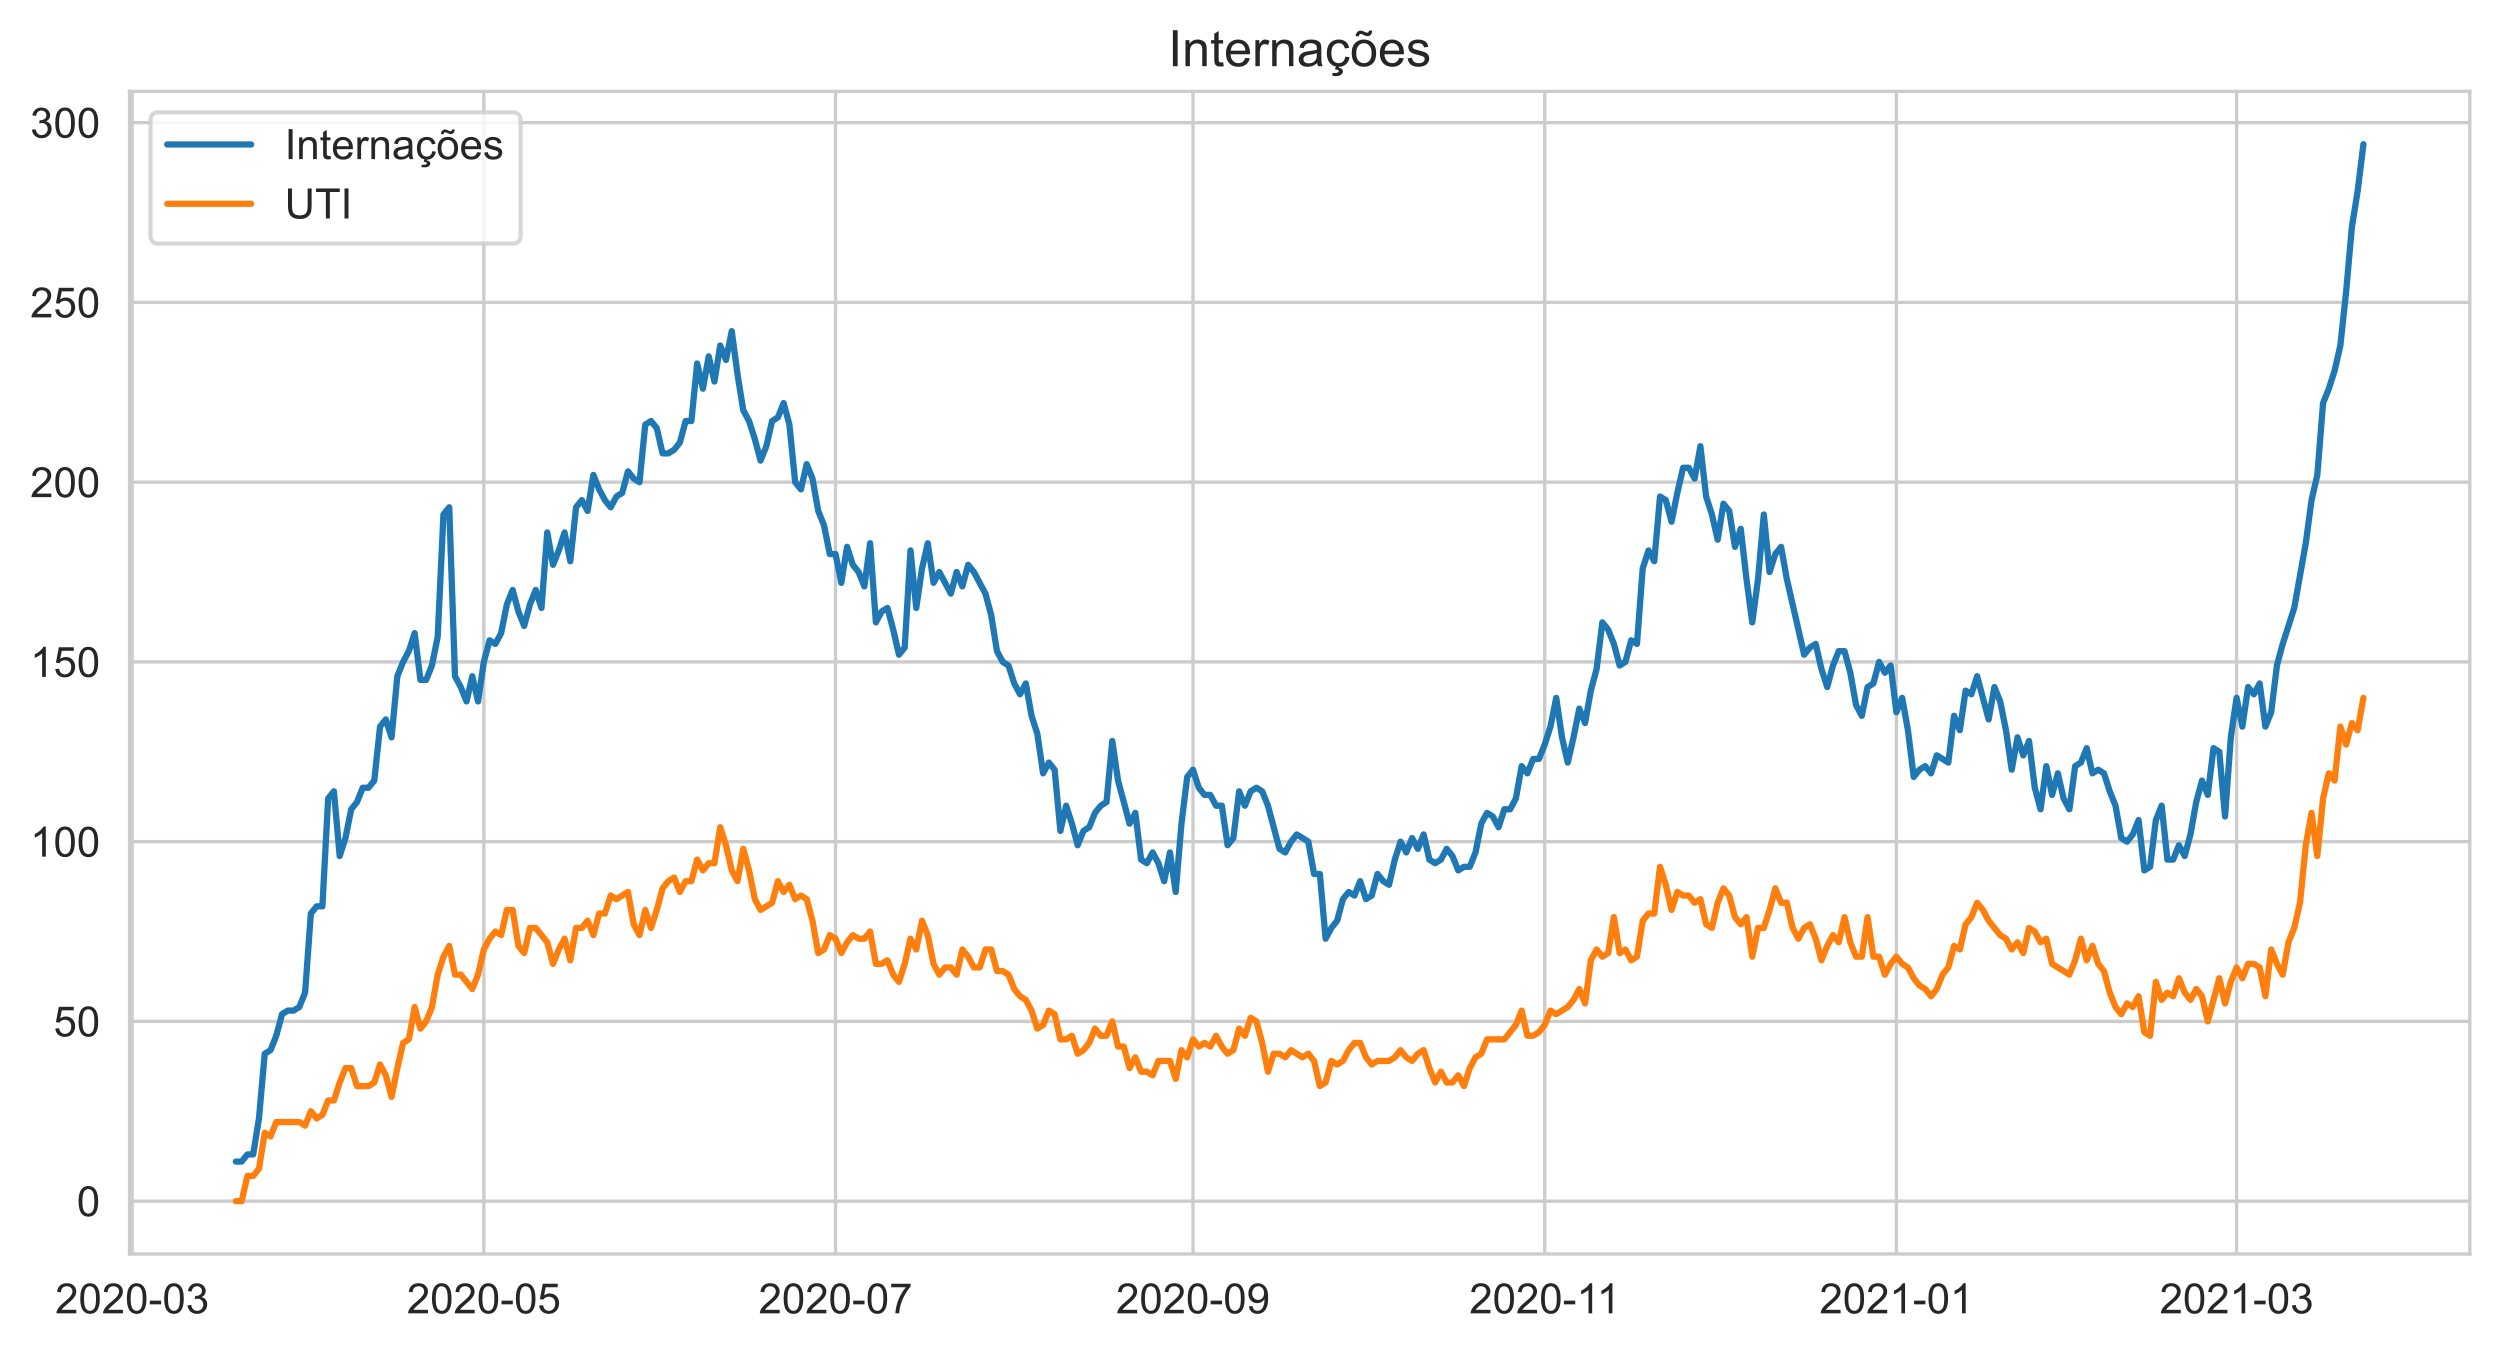 <?xml version="1.0" encoding="utf-8" standalone="no"?>
<!DOCTYPE svg PUBLIC "-//W3C//DTD SVG 1.1//EN"
  "http://www.w3.org/Graphics/SVG/1.1/DTD/svg11.dtd">
<!-- Created with matplotlib (https://matplotlib.org/) -->
<svg height="322.335pt" version="1.1" viewBox="0 0 596.083 322.335" width="596.083pt" xmlns="http://www.w3.org/2000/svg" xmlns:xlink="http://www.w3.org/1999/xlink">
 <defs>
  <style type="text/css">*{stroke-linecap:butt;stroke-linejoin:round;}</style>
 </defs>
 <g id="figure_1">
  <g id="patch_1">
   <path d="M 0 322.335 
L 596.083 322.335 
L 596.083 0 
L 0 0 
z
" style="fill:#ffffff;"/>
  </g>
  <g id="axes_1">
   <g id="patch_2">
    <path d="M 30.883 298.989 
L 588.883 298.989 
L 588.883 21.789 
L 30.883 21.789 
z
" style="fill:#ffffff;"/>
   </g>
   <g id="matplotlib.axis_1">
    <g id="xtick_1">
     <g id="line2d_1">
      <path clip-path="url(#pfb867d551b)" d="M 31.501 298.989 
L 31.501 21.789 
" style="fill:none;stroke:#cccccc;stroke-linecap:round;stroke-width:0.8;"/>
     </g>
     <g id="text_1">
      <!-- 2020-03 -->
      <g style="fill:#262626;" transform="translate(13.154 313.147)scale(0.1 -0.1)">
       <defs>
        <path d="M 50.344 8.453 
L 50.344 0 
L 3.031 0 
Q 2.938 3.172 4.047 6.109 
Q 5.859 10.938 9.828 15.625 
Q 13.812 20.312 21.344 26.469 
Q 33.016 36.031 37.109 41.625 
Q 41.219 47.219 41.219 52.203 
Q 41.219 57.422 37.469 61 
Q 33.734 64.594 27.734 64.594 
Q 21.391 64.594 17.578 60.781 
Q 13.766 56.984 13.719 50.25 
L 4.688 51.172 
Q 5.609 61.281 11.656 66.578 
Q 17.719 71.875 27.938 71.875 
Q 38.234 71.875 44.234 66.156 
Q 50.25 60.453 50.25 52 
Q 50.25 47.703 48.484 43.547 
Q 46.734 39.406 42.656 34.812 
Q 38.578 30.219 29.109 22.219 
Q 21.188 15.578 18.938 13.203 
Q 16.703 10.844 15.234 8.453 
z
" id="ArialMT-50"/>
        <path d="M 4.156 35.297 
Q 4.156 48 6.766 55.734 
Q 9.375 63.484 14.516 67.672 
Q 19.672 71.875 27.484 71.875 
Q 33.25 71.875 37.594 69.547 
Q 41.938 67.234 44.766 62.859 
Q 47.609 58.5 49.219 52.219 
Q 50.828 45.953 50.828 35.297 
Q 50.828 22.703 48.234 14.969 
Q 45.656 7.234 40.5 3 
Q 35.359 -1.219 27.484 -1.219 
Q 17.141 -1.219 11.234 6.203 
Q 4.156 15.141 4.156 35.297 
z
M 13.188 35.297 
Q 13.188 17.672 17.312 11.828 
Q 21.438 6 27.484 6 
Q 33.547 6 37.672 11.859 
Q 41.797 17.719 41.797 35.297 
Q 41.797 52.984 37.672 58.781 
Q 33.547 64.594 27.391 64.594 
Q 21.344 64.594 17.719 59.469 
Q 13.188 52.938 13.188 35.297 
z
" id="ArialMT-48"/>
        <path d="M 3.172 21.484 
L 3.172 30.328 
L 30.172 30.328 
L 30.172 21.484 
z
" id="ArialMT-45"/>
        <path d="M 4.203 18.891 
L 12.984 20.062 
Q 14.5 12.594 18.141 9.297 
Q 21.781 6 27 6 
Q 33.203 6 37.469 10.297 
Q 41.75 14.594 41.75 20.953 
Q 41.75 27 37.797 30.922 
Q 33.844 34.859 27.734 34.859 
Q 25.25 34.859 21.531 33.891 
L 22.516 41.609 
Q 23.391 41.5 23.922 41.5 
Q 29.547 41.5 34.031 44.422 
Q 38.531 47.359 38.531 53.469 
Q 38.531 58.297 35.25 61.469 
Q 31.984 64.656 26.812 64.656 
Q 21.688 64.656 18.266 61.422 
Q 14.844 58.203 13.875 51.766 
L 5.078 53.328 
Q 6.688 62.156 12.391 67.016 
Q 18.109 71.875 26.609 71.875 
Q 32.469 71.875 37.391 69.359 
Q 42.328 66.844 44.938 62.5 
Q 47.562 58.156 47.562 53.266 
Q 47.562 48.641 45.062 44.828 
Q 42.578 41.016 37.703 38.766 
Q 44.047 37.312 47.562 32.688 
Q 51.078 28.078 51.078 21.141 
Q 51.078 11.766 44.234 5.25 
Q 37.406 -1.266 26.953 -1.266 
Q 17.531 -1.266 11.297 4.344 
Q 5.078 9.969 4.203 18.891 
z
" id="ArialMT-51"/>
       </defs>
       <use xlink:href="#ArialMT-50"/>
       <use x="55.615" xlink:href="#ArialMT-48"/>
       <use x="111.23" xlink:href="#ArialMT-50"/>
       <use x="166.846" xlink:href="#ArialMT-48"/>
       <use x="222.461" xlink:href="#ArialMT-45"/>
       <use x="255.762" xlink:href="#ArialMT-48"/>
       <use x="311.377" xlink:href="#ArialMT-51"/>
      </g>
     </g>
    </g>
    <g id="xtick_2">
     <g id="line2d_2">
      <path clip-path="url(#pfb867d551b)" d="M 115.36 298.989 
L 115.36 21.789 
" style="fill:none;stroke:#cccccc;stroke-linecap:round;stroke-width:0.8;"/>
     </g>
     <g id="text_2">
      <!-- 2020-05 -->
      <g style="fill:#262626;" transform="translate(97.012 313.147)scale(0.1 -0.1)">
       <defs>
        <path d="M 4.156 18.75 
L 13.375 19.531 
Q 14.406 12.797 18.141 9.391 
Q 21.875 6 27.156 6 
Q 33.5 6 37.891 10.781 
Q 42.281 15.578 42.281 23.484 
Q 42.281 31 38.062 35.344 
Q 33.844 39.703 27 39.703 
Q 22.75 39.703 19.328 37.766 
Q 15.922 35.844 13.969 32.766 
L 5.719 33.844 
L 12.641 70.609 
L 48.25 70.609 
L 48.25 62.203 
L 19.672 62.203 
L 15.828 42.969 
Q 22.266 47.469 29.344 47.469 
Q 38.719 47.469 45.156 40.969 
Q 51.609 34.469 51.609 24.266 
Q 51.609 14.547 45.953 7.469 
Q 39.062 -1.219 27.156 -1.219 
Q 17.391 -1.219 11.203 4.25 
Q 5.031 9.719 4.156 18.75 
z
" id="ArialMT-53"/>
       </defs>
       <use xlink:href="#ArialMT-50"/>
       <use x="55.615" xlink:href="#ArialMT-48"/>
       <use x="111.23" xlink:href="#ArialMT-50"/>
       <use x="166.846" xlink:href="#ArialMT-48"/>
       <use x="222.461" xlink:href="#ArialMT-45"/>
       <use x="255.762" xlink:href="#ArialMT-48"/>
       <use x="311.377" xlink:href="#ArialMT-53"/>
      </g>
     </g>
    </g>
    <g id="xtick_3">
     <g id="line2d_3">
      <path clip-path="url(#pfb867d551b)" d="M 199.218 298.989 
L 199.218 21.789 
" style="fill:none;stroke:#cccccc;stroke-linecap:round;stroke-width:0.8;"/>
     </g>
     <g id="text_3">
      <!-- 2020-07 -->
      <g style="fill:#262626;" transform="translate(180.87 313.147)scale(0.1 -0.1)">
       <defs>
        <path d="M 4.734 62.203 
L 4.734 70.656 
L 51.078 70.656 
L 51.078 63.812 
Q 44.234 56.547 37.516 44.484 
Q 30.812 32.422 27.156 19.672 
Q 24.516 10.688 23.781 0 
L 14.75 0 
Q 14.891 8.453 18.062 20.406 
Q 21.234 32.375 27.172 43.484 
Q 33.109 54.594 39.797 62.203 
z
" id="ArialMT-55"/>
       </defs>
       <use xlink:href="#ArialMT-50"/>
       <use x="55.615" xlink:href="#ArialMT-48"/>
       <use x="111.23" xlink:href="#ArialMT-50"/>
       <use x="166.846" xlink:href="#ArialMT-48"/>
       <use x="222.461" xlink:href="#ArialMT-45"/>
       <use x="255.762" xlink:href="#ArialMT-48"/>
       <use x="311.377" xlink:href="#ArialMT-55"/>
      </g>
     </g>
    </g>
    <g id="xtick_4">
     <g id="line2d_4">
      <path clip-path="url(#pfb867d551b)" d="M 284.45 298.989 
L 284.45 21.789 
" style="fill:none;stroke:#cccccc;stroke-linecap:round;stroke-width:0.8;"/>
     </g>
     <g id="text_4">
      <!-- 2020-09 -->
      <g style="fill:#262626;" transform="translate(266.103 313.147)scale(0.1 -0.1)">
       <defs>
        <path d="M 5.469 16.547 
L 13.922 17.328 
Q 14.984 11.375 18.016 8.688 
Q 21.047 6 25.781 6 
Q 29.828 6 32.875 7.859 
Q 35.938 9.719 37.891 12.812 
Q 39.844 15.922 41.156 21.188 
Q 42.484 26.469 42.484 31.938 
Q 42.484 32.516 42.438 33.688 
Q 39.797 29.5 35.234 26.875 
Q 30.672 24.266 25.344 24.266 
Q 16.453 24.266 10.297 30.703 
Q 4.156 37.156 4.156 47.703 
Q 4.156 58.594 10.578 65.234 
Q 17 71.875 26.656 71.875 
Q 33.641 71.875 39.422 68.109 
Q 45.219 64.359 48.219 57.391 
Q 51.219 50.438 51.219 37.25 
Q 51.219 23.531 48.234 15.406 
Q 45.266 7.281 39.375 3.031 
Q 33.5 -1.219 25.594 -1.219 
Q 17.188 -1.219 11.859 3.438 
Q 6.547 8.109 5.469 16.547 
z
M 41.453 48.141 
Q 41.453 55.719 37.422 60.156 
Q 33.406 64.594 27.734 64.594 
Q 21.875 64.594 17.531 59.812 
Q 13.188 55.031 13.188 47.406 
Q 13.188 40.578 17.312 36.297 
Q 21.438 32.031 27.484 32.031 
Q 33.594 32.031 37.516 36.297 
Q 41.453 40.578 41.453 48.141 
z
" id="ArialMT-57"/>
       </defs>
       <use xlink:href="#ArialMT-50"/>
       <use x="55.615" xlink:href="#ArialMT-48"/>
       <use x="111.23" xlink:href="#ArialMT-50"/>
       <use x="166.846" xlink:href="#ArialMT-48"/>
       <use x="222.461" xlink:href="#ArialMT-45"/>
       <use x="255.762" xlink:href="#ArialMT-48"/>
       <use x="311.377" xlink:href="#ArialMT-57"/>
      </g>
     </g>
    </g>
    <g id="xtick_5">
     <g id="line2d_5">
      <path clip-path="url(#pfb867d551b)" d="M 368.309 298.989 
L 368.309 21.789 
" style="fill:none;stroke:#cccccc;stroke-linecap:round;stroke-width:0.8;"/>
     </g>
     <g id="text_5">
      <!-- 2020-11 -->
      <g style="fill:#262626;" transform="translate(350.33 313.147)scale(0.1 -0.1)">
       <defs>
        <path d="M 37.25 0 
L 28.469 0 
L 28.469 56 
Q 25.297 52.984 20.141 49.953 
Q 14.984 46.922 10.891 45.406 
L 10.891 53.906 
Q 18.266 57.375 23.781 62.297 
Q 29.297 67.234 31.594 71.875 
L 37.25 71.875 
z
" id="ArialMT-49"/>
       </defs>
       <use xlink:href="#ArialMT-50"/>
       <use x="55.615" xlink:href="#ArialMT-48"/>
       <use x="111.23" xlink:href="#ArialMT-50"/>
       <use x="166.846" xlink:href="#ArialMT-48"/>
       <use x="222.461" xlink:href="#ArialMT-45"/>
       <use x="255.762" xlink:href="#ArialMT-49"/>
       <use x="304.002" xlink:href="#ArialMT-49"/>
      </g>
     </g>
    </g>
    <g id="xtick_6">
     <g id="line2d_6">
      <path clip-path="url(#pfb867d551b)" d="M 452.167 298.989 
L 452.167 21.789 
" style="fill:none;stroke:#cccccc;stroke-linecap:round;stroke-width:0.8;"/>
     </g>
     <g id="text_6">
      <!-- 2021-01 -->
      <g style="fill:#262626;" transform="translate(433.819 313.147)scale(0.1 -0.1)">
       <use xlink:href="#ArialMT-50"/>
       <use x="55.615" xlink:href="#ArialMT-48"/>
       <use x="111.23" xlink:href="#ArialMT-50"/>
       <use x="166.846" xlink:href="#ArialMT-49"/>
       <use x="222.461" xlink:href="#ArialMT-45"/>
       <use x="255.762" xlink:href="#ArialMT-48"/>
       <use x="311.377" xlink:href="#ArialMT-49"/>
      </g>
     </g>
    </g>
    <g id="xtick_7">
     <g id="line2d_7">
      <path clip-path="url(#pfb867d551b)" d="M 533.275 298.989 
L 533.275 21.789 
" style="fill:none;stroke:#cccccc;stroke-linecap:round;stroke-width:0.8;"/>
     </g>
     <g id="text_7">
      <!-- 2021-03 -->
      <g style="fill:#262626;" transform="translate(514.928 313.147)scale(0.1 -0.1)">
       <use xlink:href="#ArialMT-50"/>
       <use x="55.615" xlink:href="#ArialMT-48"/>
       <use x="111.23" xlink:href="#ArialMT-50"/>
       <use x="166.846" xlink:href="#ArialMT-49"/>
       <use x="222.461" xlink:href="#ArialMT-45"/>
       <use x="255.762" xlink:href="#ArialMT-48"/>
       <use x="311.377" xlink:href="#ArialMT-51"/>
      </g>
     </g>
    </g>
   </g>
   <g id="matplotlib.axis_2">
    <g id="ytick_1">
     <g id="line2d_8">
      <path clip-path="url(#pfb867d551b)" d="M 30.883 286.389 
L 588.883 286.389 
" style="fill:none;stroke:#cccccc;stroke-linecap:round;stroke-width:0.8;"/>
     </g>
     <g id="text_8">
      <!-- 0 -->
      <g style="fill:#262626;" transform="translate(18.322 289.968)scale(0.1 -0.1)">
       <use xlink:href="#ArialMT-48"/>
      </g>
     </g>
    </g>
    <g id="ytick_2">
     <g id="line2d_9">
      <path clip-path="url(#pfb867d551b)" d="M 30.883 243.532 
L 588.883 243.532 
" style="fill:none;stroke:#cccccc;stroke-linecap:round;stroke-width:0.8;"/>
     </g>
     <g id="text_9">
      <!-- 50 -->
      <g style="fill:#262626;" transform="translate(12.761 247.111)scale(0.1 -0.1)">
       <use xlink:href="#ArialMT-53"/>
       <use x="55.615" xlink:href="#ArialMT-48"/>
      </g>
     </g>
    </g>
    <g id="ytick_3">
     <g id="line2d_10">
      <path clip-path="url(#pfb867d551b)" d="M 30.883 200.675 
L 588.883 200.675 
" style="fill:none;stroke:#cccccc;stroke-linecap:round;stroke-width:0.8;"/>
     </g>
     <g id="text_10">
      <!-- 100 -->
      <g style="fill:#262626;" transform="translate(7.2 204.254)scale(0.1 -0.1)">
       <use xlink:href="#ArialMT-49"/>
       <use x="55.615" xlink:href="#ArialMT-48"/>
       <use x="111.23" xlink:href="#ArialMT-48"/>
      </g>
     </g>
    </g>
    <g id="ytick_4">
     <g id="line2d_11">
      <path clip-path="url(#pfb867d551b)" d="M 30.883 157.818 
L 588.883 157.818 
" style="fill:none;stroke:#cccccc;stroke-linecap:round;stroke-width:0.8;"/>
     </g>
     <g id="text_11">
      <!-- 150 -->
      <g style="fill:#262626;" transform="translate(7.2 161.397)scale(0.1 -0.1)">
       <use xlink:href="#ArialMT-49"/>
       <use x="55.615" xlink:href="#ArialMT-53"/>
       <use x="111.23" xlink:href="#ArialMT-48"/>
      </g>
     </g>
    </g>
    <g id="ytick_5">
     <g id="line2d_12">
      <path clip-path="url(#pfb867d551b)" d="M 30.883 114.961 
L 588.883 114.961 
" style="fill:none;stroke:#cccccc;stroke-linecap:round;stroke-width:0.8;"/>
     </g>
     <g id="text_12">
      <!-- 200 -->
      <g style="fill:#262626;" transform="translate(7.2 118.54)scale(0.1 -0.1)">
       <use xlink:href="#ArialMT-50"/>
       <use x="55.615" xlink:href="#ArialMT-48"/>
       <use x="111.23" xlink:href="#ArialMT-48"/>
      </g>
     </g>
    </g>
    <g id="ytick_6">
     <g id="line2d_13">
      <path clip-path="url(#pfb867d551b)" d="M 30.883 72.104 
L 588.883 72.104 
" style="fill:none;stroke:#cccccc;stroke-linecap:round;stroke-width:0.8;"/>
     </g>
     <g id="text_13">
      <!-- 250 -->
      <g style="fill:#262626;" transform="translate(7.2 75.683)scale(0.1 -0.1)">
       <use xlink:href="#ArialMT-50"/>
       <use x="55.615" xlink:href="#ArialMT-53"/>
       <use x="111.23" xlink:href="#ArialMT-48"/>
      </g>
     </g>
    </g>
    <g id="ytick_7">
     <g id="line2d_14">
      <path clip-path="url(#pfb867d551b)" d="M 30.883 29.247 
L 588.883 29.247 
" style="fill:none;stroke:#cccccc;stroke-linecap:round;stroke-width:0.8;"/>
     </g>
     <g id="text_14">
      <!-- 300 -->
      <g style="fill:#262626;" transform="translate(7.2 32.825)scale(0.1 -0.1)">
       <use xlink:href="#ArialMT-51"/>
       <use x="55.615" xlink:href="#ArialMT-48"/>
       <use x="111.23" xlink:href="#ArialMT-48"/>
      </g>
     </g>
    </g>
   </g>
   <g id="line2d_15">
    <path clip-path="url(#pfb867d551b)" d="M 56.246 276.961 
L 57.621 276.961 
L 58.996 275.247 
L 60.371 275.247 
L 61.745 266.675 
L 63.12 251.247 
L 64.495 250.389 
L 65.87 246.961 
L 67.244 241.818 
L 68.619 240.961 
L 69.994 240.961 
L 71.368 240.104 
L 72.743 236.675 
L 74.118 217.818 
L 75.493 216.104 
L 76.867 216.104 
L 78.242 190.389 
L 79.617 188.675 
L 80.991 204.104 
L 82.366 199.818 
L 83.741 192.961 
L 85.116 191.247 
L 86.49 187.818 
L 87.865 187.818 
L 89.24 186.104 
L 90.615 173.247 
L 91.989 171.532 
L 93.364 175.818 
L 94.739 161.247 
L 96.113 157.818 
L 97.488 155.247 
L 98.863 150.961 
L 100.238 162.104 
L 101.612 162.104 
L 102.987 158.675 
L 104.362 151.818 
L 105.736 122.675 
L 107.111 120.961 
L 108.486 161.247 
L 109.861 163.818 
L 111.235 167.247 
L 112.61 161.247 
L 113.985 167.247 
L 115.36 157.818 
L 116.734 152.675 
L 118.109 153.532 
L 119.484 150.961 
L 120.858 144.104 
L 122.233 140.675 
L 123.608 145.818 
L 124.983 149.247 
L 126.357 144.104 
L 127.732 140.675 
L 129.107 144.961 
L 130.481 126.961 
L 131.856 134.675 
L 133.231 131.247 
L 134.606 126.961 
L 135.98 133.818 
L 137.355 120.961 
L 138.73 119.247 
L 140.105 121.818 
L 141.479 113.247 
L 142.854 116.675 
L 144.229 119.247 
L 145.603 120.961 
L 146.978 118.389 
L 148.353 117.532 
L 149.728 112.389 
L 151.102 114.104 
L 152.477 114.961 
L 153.852 101.247 
L 155.226 100.389 
L 156.601 102.104 
L 157.976 108.104 
L 159.351 108.104 
L 160.725 107.247 
L 162.1 105.532 
L 163.475 100.389 
L 164.85 100.389 
L 166.224 86.675 
L 167.599 92.675 
L 168.974 84.961 
L 170.348 90.961 
L 171.723 82.389 
L 173.098 85.818 
L 174.473 78.961 
L 175.847 89.247 
L 177.222 97.818 
L 178.597 100.389 
L 179.972 104.675 
L 181.346 109.818 
L 182.721 106.389 
L 184.096 100.389 
L 185.47 99.532 
L 186.845 96.104 
L 188.22 101.247 
L 189.595 114.961 
L 190.969 116.675 
L 192.344 110.675 
L 193.719 114.104 
L 195.093 121.818 
L 196.468 125.247 
L 197.843 132.104 
L 199.218 132.104 
L 200.592 138.961 
L 201.967 130.389 
L 203.342 134.675 
L 204.717 136.389 
L 206.091 139.818 
L 207.466 129.532 
L 208.841 148.389 
L 210.215 145.818 
L 211.59 144.961 
L 212.965 150.104 
L 214.34 156.104 
L 215.714 154.389 
L 217.089 131.247 
L 218.464 144.961 
L 219.838 135.532 
L 221.213 129.532 
L 222.588 138.961 
L 223.963 136.389 
L 226.712 141.532 
L 228.087 136.389 
L 229.462 139.818 
L 230.836 134.675 
L 232.211 136.389 
L 234.96 141.532 
L 236.335 146.675 
L 237.71 155.247 
L 239.085 157.818 
L 240.459 158.675 
L 241.834 162.961 
L 243.209 165.532 
L 244.583 162.961 
L 245.958 170.675 
L 247.333 174.961 
L 248.708 184.389 
L 250.082 181.818 
L 251.457 183.532 
L 252.832 198.104 
L 254.207 192.104 
L 255.581 196.389 
L 256.956 201.532 
L 258.331 198.104 
L 259.705 197.247 
L 261.08 193.818 
L 262.455 192.104 
L 263.83 191.247 
L 265.204 176.675 
L 266.579 186.104 
L 269.328 196.389 
L 270.703 193.818 
L 272.078 204.961 
L 273.453 205.818 
L 274.827 203.247 
L 276.202 205.818 
L 277.577 210.104 
L 278.952 203.247 
L 280.326 212.675 
L 281.701 196.389 
L 283.076 185.247 
L 284.45 183.532 
L 285.825 187.818 
L 287.2 189.532 
L 288.575 189.532 
L 289.949 192.104 
L 291.324 192.104 
L 292.699 201.532 
L 294.074 199.818 
L 295.448 188.675 
L 296.823 192.104 
L 298.198 188.675 
L 299.572 187.818 
L 300.947 188.675 
L 302.322 192.104 
L 305.071 202.389 
L 306.446 203.247 
L 307.821 200.675 
L 309.195 198.961 
L 311.945 200.675 
L 313.32 208.389 
L 314.694 208.389 
L 316.069 223.818 
L 317.444 221.247 
L 318.819 219.532 
L 320.193 214.389 
L 321.568 212.675 
L 322.943 213.532 
L 324.317 210.104 
L 325.692 214.389 
L 327.067 213.532 
L 328.442 208.389 
L 329.816 210.104 
L 331.191 210.961 
L 332.566 204.961 
L 333.94 200.675 
L 335.315 203.247 
L 336.69 199.818 
L 338.065 202.389 
L 339.439 198.961 
L 340.814 204.961 
L 342.189 205.818 
L 343.564 204.961 
L 344.938 202.389 
L 346.313 204.104 
L 347.688 207.532 
L 349.062 206.675 
L 350.437 206.675 
L 351.812 203.247 
L 353.187 196.389 
L 354.561 193.818 
L 355.936 194.675 
L 357.311 197.247 
L 358.685 192.961 
L 360.06 192.961 
L 361.435 190.389 
L 362.81 182.675 
L 364.184 184.389 
L 365.559 180.961 
L 366.934 180.961 
L 368.309 177.532 
L 369.683 173.247 
L 371.058 166.389 
L 372.433 175.818 
L 373.807 181.818 
L 375.182 175.818 
L 376.557 168.961 
L 377.932 172.389 
L 379.306 164.675 
L 380.681 159.532 
L 382.056 148.389 
L 383.43 150.104 
L 384.805 153.532 
L 386.18 158.675 
L 387.555 157.818 
L 388.929 152.675 
L 390.304 153.532 
L 391.679 135.532 
L 393.054 131.247 
L 394.428 133.818 
L 395.803 118.389 
L 397.178 119.247 
L 398.552 124.389 
L 399.927 117.532 
L 401.302 111.532 
L 402.677 111.532 
L 404.051 114.104 
L 405.426 106.389 
L 406.801 118.389 
L 408.175 122.675 
L 409.55 128.675 
L 410.925 120.104 
L 412.3 121.818 
L 413.674 130.389 
L 415.049 126.104 
L 416.424 138.104 
L 417.799 148.389 
L 419.173 138.104 
L 420.548 122.675 
L 421.923 136.389 
L 423.297 132.104 
L 424.672 130.389 
L 426.047 138.104 
L 430.171 156.104 
L 431.546 154.389 
L 432.921 153.532 
L 434.295 159.532 
L 435.67 163.818 
L 437.045 158.675 
L 438.419 155.247 
L 439.794 155.247 
L 441.169 160.389 
L 442.544 168.104 
L 443.918 170.675 
L 445.293 163.818 
L 446.668 162.961 
L 448.042 157.818 
L 449.417 160.389 
L 450.792 158.675 
L 452.167 169.818 
L 453.541 166.389 
L 454.916 174.104 
L 456.291 185.247 
L 457.666 183.532 
L 459.04 182.675 
L 460.415 184.389 
L 461.79 180.104 
L 464.539 181.818 
L 465.914 170.675 
L 467.289 174.104 
L 468.663 164.675 
L 470.038 165.532 
L 471.413 161.247 
L 474.162 171.532 
L 475.537 163.818 
L 476.912 167.247 
L 478.286 174.104 
L 479.661 183.532 
L 481.036 175.818 
L 482.411 180.104 
L 483.785 176.675 
L 485.16 187.818 
L 486.535 192.961 
L 487.909 182.675 
L 489.284 189.532 
L 490.659 184.389 
L 492.034 190.389 
L 493.408 192.961 
L 494.783 182.675 
L 496.158 181.818 
L 497.532 178.389 
L 498.907 184.389 
L 500.282 183.532 
L 501.657 184.389 
L 503.031 188.675 
L 504.406 192.104 
L 505.781 199.818 
L 507.156 200.675 
L 508.53 198.961 
L 509.905 195.532 
L 511.28 207.532 
L 512.654 206.675 
L 514.029 195.532 
L 515.404 192.104 
L 516.779 204.961 
L 518.153 204.961 
L 519.528 201.532 
L 520.903 204.104 
L 522.277 198.961 
L 523.652 191.247 
L 525.027 186.104 
L 526.402 189.532 
L 527.776 178.389 
L 529.151 179.247 
L 530.526 194.675 
L 531.901 175.818 
L 533.275 166.389 
L 534.65 173.247 
L 536.025 163.818 
L 537.399 165.532 
L 538.774 162.961 
L 540.149 173.247 
L 541.524 169.818 
L 542.898 158.675 
L 544.273 153.532 
L 547.023 144.961 
L 549.772 129.532 
L 551.147 119.247 
L 552.521 113.247 
L 553.896 96.104 
L 555.271 92.675 
L 556.646 88.389 
L 558.02 82.389 
L 559.395 69.532 
L 560.77 54.104 
L 562.144 45.532 
L 563.519 34.389 
L 563.519 34.389 
" style="fill:none;stroke:#1f77b4;stroke-linecap:round;stroke-width:1.5;"/>
   </g>
   <g id="line2d_16">
    <path clip-path="url(#pfb867d551b)" d="M 56.246 286.389 
L 57.621 286.389 
L 58.996 280.389 
L 60.371 280.389 
L 61.745 278.675 
L 63.12 270.104 
L 64.495 270.961 
L 65.87 267.532 
L 71.368 267.532 
L 72.743 268.389 
L 74.118 264.961 
L 75.493 266.675 
L 76.867 265.818 
L 78.242 262.389 
L 79.617 262.389 
L 80.991 258.104 
L 82.366 254.675 
L 83.741 254.675 
L 85.116 258.961 
L 87.865 258.961 
L 89.24 258.104 
L 90.615 253.818 
L 91.989 256.389 
L 93.364 261.532 
L 94.739 254.675 
L 96.113 248.675 
L 97.488 247.818 
L 98.863 240.104 
L 100.238 245.247 
L 101.612 243.532 
L 102.987 240.104 
L 104.362 232.389 
L 105.736 228.104 
L 107.111 225.532 
L 108.486 232.389 
L 109.861 232.389 
L 112.61 235.818 
L 113.985 232.389 
L 115.36 226.389 
L 116.734 223.818 
L 118.109 222.104 
L 119.484 222.961 
L 120.858 216.961 
L 122.233 216.961 
L 123.608 225.532 
L 124.983 227.247 
L 126.357 221.247 
L 127.732 221.247 
L 130.481 224.675 
L 131.856 229.818 
L 133.231 226.389 
L 134.606 223.818 
L 135.98 228.961 
L 137.355 221.247 
L 138.73 221.247 
L 140.105 219.532 
L 141.479 222.961 
L 142.854 217.818 
L 144.229 217.818 
L 145.603 213.532 
L 146.978 214.389 
L 149.728 212.675 
L 151.102 220.389 
L 152.477 222.961 
L 153.852 216.961 
L 155.226 221.247 
L 156.601 216.961 
L 157.976 211.818 
L 159.351 210.104 
L 160.725 209.247 
L 162.1 212.675 
L 163.475 210.104 
L 164.85 210.104 
L 166.224 204.961 
L 167.599 207.532 
L 168.974 205.818 
L 170.348 205.818 
L 171.723 197.247 
L 173.098 201.532 
L 174.473 207.532 
L 175.847 210.104 
L 177.222 202.389 
L 178.597 207.532 
L 179.972 214.389 
L 181.346 216.961 
L 184.096 215.247 
L 185.47 210.104 
L 186.845 212.675 
L 188.22 210.961 
L 189.595 214.389 
L 190.969 213.532 
L 192.344 214.389 
L 193.719 219.532 
L 195.093 227.247 
L 196.468 226.389 
L 197.843 222.961 
L 199.218 223.818 
L 200.592 227.247 
L 201.967 224.675 
L 203.342 222.961 
L 204.717 223.818 
L 206.091 223.818 
L 207.466 222.104 
L 208.841 229.818 
L 210.215 229.818 
L 211.59 228.961 
L 212.965 232.389 
L 214.34 234.104 
L 215.714 229.818 
L 217.089 223.818 
L 218.464 226.389 
L 219.838 219.532 
L 221.213 222.961 
L 222.588 229.818 
L 223.963 232.389 
L 225.337 230.675 
L 226.712 230.675 
L 228.087 232.389 
L 229.462 226.389 
L 230.836 228.104 
L 232.211 230.675 
L 233.586 230.675 
L 234.96 226.389 
L 236.335 226.389 
L 237.71 231.532 
L 239.085 231.532 
L 240.459 232.389 
L 241.834 235.818 
L 243.209 237.532 
L 244.583 238.389 
L 245.958 240.961 
L 247.333 245.247 
L 248.708 244.389 
L 250.082 240.961 
L 251.457 241.818 
L 252.832 247.818 
L 254.207 247.818 
L 255.581 246.961 
L 256.956 251.247 
L 258.331 250.389 
L 259.705 248.675 
L 261.08 245.247 
L 262.455 246.961 
L 263.83 246.961 
L 265.204 243.532 
L 266.579 249.532 
L 267.954 249.532 
L 269.328 254.675 
L 270.703 252.104 
L 272.078 255.532 
L 273.453 255.532 
L 274.827 256.389 
L 276.202 252.961 
L 278.952 252.961 
L 280.326 257.247 
L 281.701 250.389 
L 283.076 252.104 
L 284.45 247.818 
L 285.825 249.532 
L 287.2 248.675 
L 288.575 249.532 
L 289.949 246.961 
L 291.324 249.532 
L 292.699 251.247 
L 294.074 250.389 
L 295.448 245.247 
L 296.823 246.961 
L 298.198 242.675 
L 299.572 243.532 
L 300.947 248.675 
L 302.322 255.532 
L 303.697 251.247 
L 305.071 251.247 
L 306.446 252.104 
L 307.821 250.389 
L 310.57 252.104 
L 311.945 251.247 
L 313.32 252.961 
L 314.694 258.961 
L 316.069 258.104 
L 317.444 252.961 
L 318.819 253.818 
L 320.193 252.961 
L 321.568 250.389 
L 322.943 248.675 
L 324.317 248.675 
L 325.692 252.104 
L 327.067 253.818 
L 328.442 252.961 
L 331.191 252.961 
L 332.566 252.104 
L 333.94 250.389 
L 335.315 252.104 
L 336.69 252.961 
L 338.065 251.247 
L 339.439 250.389 
L 340.814 254.675 
L 342.189 258.104 
L 343.564 255.532 
L 344.938 258.104 
L 346.313 258.104 
L 347.688 256.389 
L 349.062 258.961 
L 350.437 254.675 
L 351.812 252.104 
L 353.187 251.247 
L 354.561 247.818 
L 358.685 247.818 
L 361.435 244.389 
L 362.81 240.961 
L 364.184 246.961 
L 365.559 246.961 
L 366.934 246.104 
L 368.309 244.389 
L 369.683 240.961 
L 371.058 241.818 
L 373.807 240.104 
L 375.182 238.389 
L 376.557 235.818 
L 377.932 239.247 
L 379.306 228.961 
L 380.681 226.389 
L 382.056 228.104 
L 383.43 227.247 
L 384.805 218.675 
L 386.18 227.247 
L 387.555 226.389 
L 388.929 228.961 
L 390.304 228.104 
L 391.679 219.532 
L 393.054 217.818 
L 394.428 217.818 
L 395.803 206.675 
L 397.178 210.961 
L 398.552 216.961 
L 399.927 212.675 
L 401.302 213.532 
L 402.677 213.532 
L 404.051 215.247 
L 405.426 214.389 
L 406.801 220.389 
L 408.175 221.247 
L 409.55 215.247 
L 410.925 211.818 
L 412.3 213.532 
L 413.674 218.675 
L 415.049 220.389 
L 416.424 218.675 
L 417.799 228.104 
L 419.173 221.247 
L 420.548 221.247 
L 421.923 216.961 
L 423.297 211.818 
L 424.672 215.247 
L 426.047 215.247 
L 427.422 221.247 
L 428.796 223.818 
L 430.171 221.247 
L 431.546 220.389 
L 432.921 223.818 
L 434.295 228.961 
L 435.67 225.532 
L 437.045 222.961 
L 438.419 224.675 
L 439.794 218.675 
L 441.169 224.675 
L 442.544 228.104 
L 443.918 228.104 
L 445.293 218.675 
L 446.668 228.104 
L 448.042 228.104 
L 449.417 232.389 
L 450.792 229.818 
L 452.167 228.104 
L 453.541 229.818 
L 454.916 230.675 
L 456.291 233.247 
L 457.666 234.961 
L 459.04 235.818 
L 460.415 237.532 
L 461.79 235.818 
L 463.164 232.389 
L 464.539 230.675 
L 465.914 225.532 
L 467.289 226.389 
L 468.663 220.389 
L 470.038 218.675 
L 471.413 215.247 
L 472.787 216.961 
L 474.162 219.532 
L 476.912 222.961 
L 478.286 223.818 
L 479.661 226.389 
L 481.036 224.675 
L 482.411 227.247 
L 483.785 221.247 
L 485.16 222.104 
L 486.535 224.675 
L 487.909 223.818 
L 489.284 229.818 
L 493.408 232.389 
L 494.783 228.961 
L 496.158 223.818 
L 497.532 228.961 
L 498.907 225.532 
L 500.282 229.818 
L 501.657 231.532 
L 503.031 236.675 
L 504.406 240.104 
L 505.781 241.818 
L 507.156 239.247 
L 508.53 240.104 
L 509.905 237.532 
L 511.28 246.104 
L 512.654 246.961 
L 514.029 234.104 
L 515.404 238.389 
L 516.779 236.675 
L 518.153 237.532 
L 519.528 233.247 
L 520.903 236.675 
L 522.277 238.389 
L 523.652 235.818 
L 525.027 237.532 
L 526.402 243.532 
L 529.151 233.247 
L 530.526 239.247 
L 531.901 234.104 
L 533.275 230.675 
L 534.65 233.247 
L 536.025 229.818 
L 537.399 229.818 
L 538.774 230.675 
L 540.149 237.532 
L 541.524 226.389 
L 542.898 229.818 
L 544.273 232.389 
L 545.648 224.675 
L 547.023 221.247 
L 548.397 215.247 
L 549.772 201.532 
L 551.147 193.818 
L 552.521 204.104 
L 553.896 190.389 
L 555.271 184.389 
L 556.646 186.104 
L 558.02 173.247 
L 559.395 177.532 
L 560.77 172.389 
L 562.144 174.104 
L 563.519 166.389 
L 563.519 166.389 
" style="fill:none;stroke:#ff7f0e;stroke-linecap:round;stroke-width:1.5;"/>
   </g>
   <g id="patch_3">
    <path d="M 30.883 298.989 
L 30.883 21.789 
" style="fill:none;stroke:#cccccc;stroke-linecap:square;stroke-linejoin:miter;stroke-width:0.8;"/>
   </g>
   <g id="patch_4">
    <path d="M 588.883 298.989 
L 588.883 21.789 
" style="fill:none;stroke:#cccccc;stroke-linecap:square;stroke-linejoin:miter;stroke-width:0.8;"/>
   </g>
   <g id="patch_5">
    <path d="M 30.883 298.989 
L 588.883 298.989 
" style="fill:none;stroke:#cccccc;stroke-linecap:square;stroke-linejoin:miter;stroke-width:0.8;"/>
   </g>
   <g id="patch_6">
    <path d="M 30.883 21.789 
L 588.883 21.789 
" style="fill:none;stroke:#cccccc;stroke-linecap:square;stroke-linejoin:miter;stroke-width:0.8;"/>
   </g>
   <g id="text_15">
    <!-- Internações -->
    <g style="fill:#262626;" transform="translate(278.532 15.789)scale(0.12 -0.12)">
     <defs>
      <path d="M 9.328 0 
L 9.328 71.578 
L 18.797 71.578 
L 18.797 0 
z
" id="ArialMT-73"/>
      <path d="M 6.594 0 
L 6.594 51.859 
L 14.5 51.859 
L 14.5 44.484 
Q 20.219 53.031 31 53.031 
Q 35.688 53.031 39.625 51.344 
Q 43.562 49.656 45.516 46.922 
Q 47.469 44.188 48.25 40.438 
Q 48.734 37.984 48.734 31.891 
L 48.734 0 
L 39.938 0 
L 39.938 31.547 
Q 39.938 36.922 38.906 39.578 
Q 37.891 42.234 35.281 43.812 
Q 32.672 45.406 29.156 45.406 
Q 23.531 45.406 19.453 41.844 
Q 15.375 38.281 15.375 28.328 
L 15.375 0 
z
" id="ArialMT-110"/>
      <path d="M 25.781 7.859 
L 27.047 0.094 
Q 23.344 -0.688 20.406 -0.688 
Q 15.625 -0.688 12.984 0.828 
Q 10.359 2.344 9.281 4.812 
Q 8.203 7.281 8.203 15.188 
L 8.203 45.016 
L 1.766 45.016 
L 1.766 51.859 
L 8.203 51.859 
L 8.203 64.703 
L 16.938 69.969 
L 16.938 51.859 
L 25.781 51.859 
L 25.781 45.016 
L 16.938 45.016 
L 16.938 14.703 
Q 16.938 10.938 17.406 9.859 
Q 17.875 8.797 18.922 8.156 
Q 19.969 7.516 21.922 7.516 
Q 23.391 7.516 25.781 7.859 
z
" id="ArialMT-116"/>
      <path d="M 42.094 16.703 
L 51.172 15.578 
Q 49.031 7.625 43.219 3.219 
Q 37.406 -1.172 28.375 -1.172 
Q 17 -1.172 10.328 5.828 
Q 3.656 12.844 3.656 25.484 
Q 3.656 38.578 10.391 45.797 
Q 17.141 53.031 27.875 53.031 
Q 38.281 53.031 44.875 45.953 
Q 51.469 38.875 51.469 26.031 
Q 51.469 25.25 51.422 23.688 
L 12.75 23.688 
Q 13.234 15.141 17.578 10.594 
Q 21.922 6.062 28.422 6.062 
Q 33.25 6.062 36.672 8.594 
Q 40.094 11.141 42.094 16.703 
z
M 13.234 30.906 
L 42.188 30.906 
Q 41.609 37.453 38.875 40.719 
Q 34.672 45.797 27.984 45.797 
Q 21.922 45.797 17.797 41.75 
Q 13.672 37.703 13.234 30.906 
z
" id="ArialMT-101"/>
      <path d="M 6.5 0 
L 6.5 51.859 
L 14.406 51.859 
L 14.406 44 
Q 17.438 49.516 20 51.266 
Q 22.562 53.031 25.641 53.031 
Q 30.078 53.031 34.672 50.203 
L 31.641 42.047 
Q 28.422 43.953 25.203 43.953 
Q 22.312 43.953 20.016 42.219 
Q 17.719 40.484 16.75 37.406 
Q 15.281 32.719 15.281 27.156 
L 15.281 0 
z
" id="ArialMT-114"/>
      <path d="M 40.438 6.391 
Q 35.547 2.25 31.031 0.531 
Q 26.516 -1.172 21.344 -1.172 
Q 12.797 -1.172 8.203 3 
Q 3.609 7.172 3.609 13.672 
Q 3.609 17.484 5.344 20.625 
Q 7.078 23.781 9.891 25.688 
Q 12.703 27.594 16.219 28.562 
Q 18.797 29.25 24.031 29.891 
Q 34.672 31.156 39.703 32.906 
Q 39.75 34.719 39.75 35.203 
Q 39.75 40.578 37.25 42.781 
Q 33.891 45.75 27.25 45.75 
Q 21.047 45.75 18.094 43.578 
Q 15.141 41.406 13.719 35.891 
L 5.125 37.062 
Q 6.297 42.578 8.984 45.969 
Q 11.672 49.359 16.75 51.188 
Q 21.828 53.031 28.516 53.031 
Q 35.156 53.031 39.297 51.469 
Q 43.453 49.906 45.406 47.531 
Q 47.359 45.172 48.141 41.547 
Q 48.578 39.312 48.578 33.453 
L 48.578 21.734 
Q 48.578 9.469 49.141 6.219 
Q 49.703 2.984 51.375 0 
L 42.188 0 
Q 40.828 2.734 40.438 6.391 
z
M 39.703 26.031 
Q 34.906 24.078 25.344 22.703 
Q 19.922 21.922 17.672 20.938 
Q 15.438 19.969 14.203 18.094 
Q 12.984 16.219 12.984 13.922 
Q 12.984 10.406 15.641 8.062 
Q 18.312 5.719 23.438 5.719 
Q 28.516 5.719 32.469 7.938 
Q 36.422 10.156 38.281 14.016 
Q 39.703 17 39.703 22.797 
z
" id="ArialMT-97"/>
      <path d="M 40.438 19 
L 49.078 17.875 
Q 47.656 8.938 41.812 3.875 
Q 35.984 -1.172 27.484 -1.172 
Q 16.844 -1.172 10.375 5.781 
Q 3.906 12.75 3.906 25.734 
Q 3.906 34.125 6.688 40.422 
Q 9.469 46.734 15.156 49.875 
Q 20.844 53.031 27.547 53.031 
Q 35.984 53.031 41.359 48.75 
Q 46.734 44.484 48.25 36.625 
L 39.703 35.297 
Q 38.484 40.531 35.375 43.156 
Q 32.281 45.797 27.875 45.797 
Q 21.234 45.797 17.078 41.031 
Q 12.938 36.281 12.938 25.984 
Q 12.938 15.531 16.938 10.797 
Q 20.953 6.062 27.391 6.062 
Q 32.562 6.062 36.031 9.234 
Q 39.5 12.406 40.438 19 
z
M 20.062 -6.531 
L 22.609 2.109 
L 29.156 2.109 
L 27.547 -3.125 
Q 31.688 -3.609 33.781 -5.672 
Q 35.891 -7.75 35.891 -10.297 
Q 35.891 -13.953 32.375 -16.766 
Q 28.859 -19.578 21.781 -19.578 
Q 17.781 -19.578 14.75 -18.984 
L 15.281 -13.281 
Q 18.406 -13.469 19.875 -13.469 
Q 24.469 -13.469 26.312 -12.203 
Q 27.734 -11.219 27.734 -9.812 
Q 27.734 -8.922 27.172 -8.234 
Q 26.609 -7.562 25.094 -7.062 
Q 23.578 -6.578 20.062 -6.531 
z
" id="ArialMT-231"/>
      <path d="M 3.328 25.922 
Q 3.328 40.328 11.328 47.266 
Q 18.016 53.031 27.641 53.031 
Q 38.328 53.031 45.109 46.016 
Q 51.906 39.016 51.906 26.656 
Q 51.906 16.656 48.906 10.906 
Q 45.906 5.172 40.156 2 
Q 34.422 -1.172 27.641 -1.172 
Q 16.75 -1.172 10.031 5.812 
Q 3.328 12.797 3.328 25.922 
z
M 12.359 25.922 
Q 12.359 15.969 16.703 11.016 
Q 21.047 6.062 27.641 6.062 
Q 34.188 6.062 38.531 11.031 
Q 42.875 16.016 42.875 26.219 
Q 42.875 35.844 38.5 40.797 
Q 34.125 45.75 27.641 45.75 
Q 21.047 45.75 16.703 40.812 
Q 12.359 35.891 12.359 25.922 
z
M 11.281 59.516 
Q 11.234 64.594 14.062 67.625 
Q 16.844 70.656 21.188 70.656 
Q 24.219 70.656 29.438 68.016 
Q 32.328 66.547 34.031 66.547 
Q 35.594 66.547 36.422 67.406 
Q 37.25 68.266 37.594 70.797 
L 43.953 70.797 
Q 43.797 65.234 41.141 62.453 
Q 38.484 59.672 34.375 59.672 
Q 31.297 59.672 26.266 62.406 
Q 23 64.156 21.484 64.156 
Q 19.828 64.156 18.797 62.984 
Q 17.719 61.812 17.781 59.516 
z
" id="ArialMT-245"/>
      <path d="M 3.078 15.484 
L 11.766 16.844 
Q 12.5 11.625 15.844 8.844 
Q 19.188 6.062 25.203 6.062 
Q 31.25 6.062 34.172 8.516 
Q 37.109 10.984 37.109 14.312 
Q 37.109 17.281 34.516 19 
Q 32.719 20.172 25.531 21.969 
Q 15.875 24.422 12.141 26.203 
Q 8.406 27.984 6.469 31.125 
Q 4.547 34.281 4.547 38.094 
Q 4.547 41.547 6.125 44.5 
Q 7.719 47.469 10.453 49.422 
Q 12.5 50.922 16.031 51.969 
Q 19.578 53.031 23.641 53.031 
Q 29.734 53.031 34.344 51.266 
Q 38.969 49.516 41.156 46.5 
Q 43.359 43.5 44.188 38.484 
L 35.594 37.312 
Q 35.016 41.312 32.203 43.547 
Q 29.391 45.797 24.266 45.797 
Q 18.219 45.797 15.625 43.797 
Q 13.031 41.797 13.031 39.109 
Q 13.031 37.406 14.109 36.031 
Q 15.188 34.625 17.484 33.688 
Q 18.797 33.203 25.25 31.453 
Q 34.578 28.953 38.25 27.359 
Q 41.938 25.781 44.031 22.75 
Q 46.141 19.734 46.141 15.234 
Q 46.141 10.844 43.578 6.953 
Q 41.016 3.078 36.172 0.953 
Q 31.344 -1.172 25.25 -1.172 
Q 15.141 -1.172 9.844 3.031 
Q 4.547 7.234 3.078 15.484 
z
" id="ArialMT-115"/>
     </defs>
     <use xlink:href="#ArialMT-73"/>
     <use x="27.783" xlink:href="#ArialMT-110"/>
     <use x="83.398" xlink:href="#ArialMT-116"/>
     <use x="111.182" xlink:href="#ArialMT-101"/>
     <use x="166.797" xlink:href="#ArialMT-114"/>
     <use x="200.098" xlink:href="#ArialMT-110"/>
     <use x="255.713" xlink:href="#ArialMT-97"/>
     <use x="311.328" xlink:href="#ArialMT-231"/>
     <use x="361.328" xlink:href="#ArialMT-245"/>
     <use x="416.943" xlink:href="#ArialMT-101"/>
     <use x="472.559" xlink:href="#ArialMT-115"/>
    </g>
   </g>
   <g id="legend_1">
    <g id="patch_7">
     <path d="M 37.883 58.08 
L 122.134 58.08 
Q 124.134 58.08 124.134 56.08 
L 124.134 28.789 
Q 124.134 26.789 122.134 26.789 
L 37.883 26.789 
Q 35.883 26.789 35.883 28.789 
L 35.883 56.08 
Q 35.883 58.08 37.883 58.08 
z
" style="fill:#ffffff;opacity:0.8;stroke:#cccccc;stroke-linejoin:miter;"/>
    </g>
    <g id="line2d_17">
     <path d="M 39.883 34.447 
L 59.883 34.447 
" style="fill:none;stroke:#1f77b4;stroke-linecap:round;stroke-width:1.5;"/>
    </g>
    <g id="line2d_18"/>
    <g id="text_16">
     <!-- Internações -->
     <g style="fill:#262626;" transform="translate(67.883 37.947)scale(0.1 -0.1)">
      <use xlink:href="#ArialMT-73"/>
      <use x="27.783" xlink:href="#ArialMT-110"/>
      <use x="83.398" xlink:href="#ArialMT-116"/>
      <use x="111.182" xlink:href="#ArialMT-101"/>
      <use x="166.797" xlink:href="#ArialMT-114"/>
      <use x="200.098" xlink:href="#ArialMT-110"/>
      <use x="255.713" xlink:href="#ArialMT-97"/>
      <use x="311.328" xlink:href="#ArialMT-231"/>
      <use x="361.328" xlink:href="#ArialMT-245"/>
      <use x="416.943" xlink:href="#ArialMT-101"/>
      <use x="472.559" xlink:href="#ArialMT-115"/>
     </g>
    </g>
    <g id="line2d_19">
     <path d="M 39.883 48.593 
L 59.883 48.593 
" style="fill:none;stroke:#ff7f0e;stroke-linecap:round;stroke-width:1.5;"/>
    </g>
    <g id="line2d_20"/>
    <g id="text_17">
     <!-- UTI -->
     <g style="fill:#262626;" transform="translate(67.883 52.093)scale(0.1 -0.1)">
      <defs>
       <path d="M 54.688 71.578 
L 64.156 71.578 
L 64.156 30.219 
Q 64.156 19.438 61.719 13.078 
Q 59.281 6.734 52.906 2.75 
Q 46.531 -1.219 36.188 -1.219 
Q 26.125 -1.219 19.719 2.25 
Q 13.328 5.719 10.594 12.281 
Q 7.859 18.844 7.859 30.219 
L 7.859 71.578 
L 17.328 71.578 
L 17.328 30.281 
Q 17.328 20.953 19.062 16.531 
Q 20.797 12.109 25.016 9.719 
Q 29.25 7.328 35.359 7.328 
Q 45.797 7.328 50.234 12.062 
Q 54.688 16.797 54.688 30.281 
z
" id="ArialMT-85"/>
       <path d="M 25.922 0 
L 25.922 63.141 
L 2.344 63.141 
L 2.344 71.578 
L 59.078 71.578 
L 59.078 63.141 
L 35.406 63.141 
L 35.406 0 
z
" id="ArialMT-84"/>
      </defs>
      <use xlink:href="#ArialMT-85"/>
      <use x="72.217" xlink:href="#ArialMT-84"/>
      <use x="133.301" xlink:href="#ArialMT-73"/>
     </g>
    </g>
   </g>
  </g>
 </g>
 <defs>
  <clipPath id="pfb867d551b">
   <rect height="277.2" width="558" x="30.883" y="21.789"/>
  </clipPath>
 </defs>
</svg>

